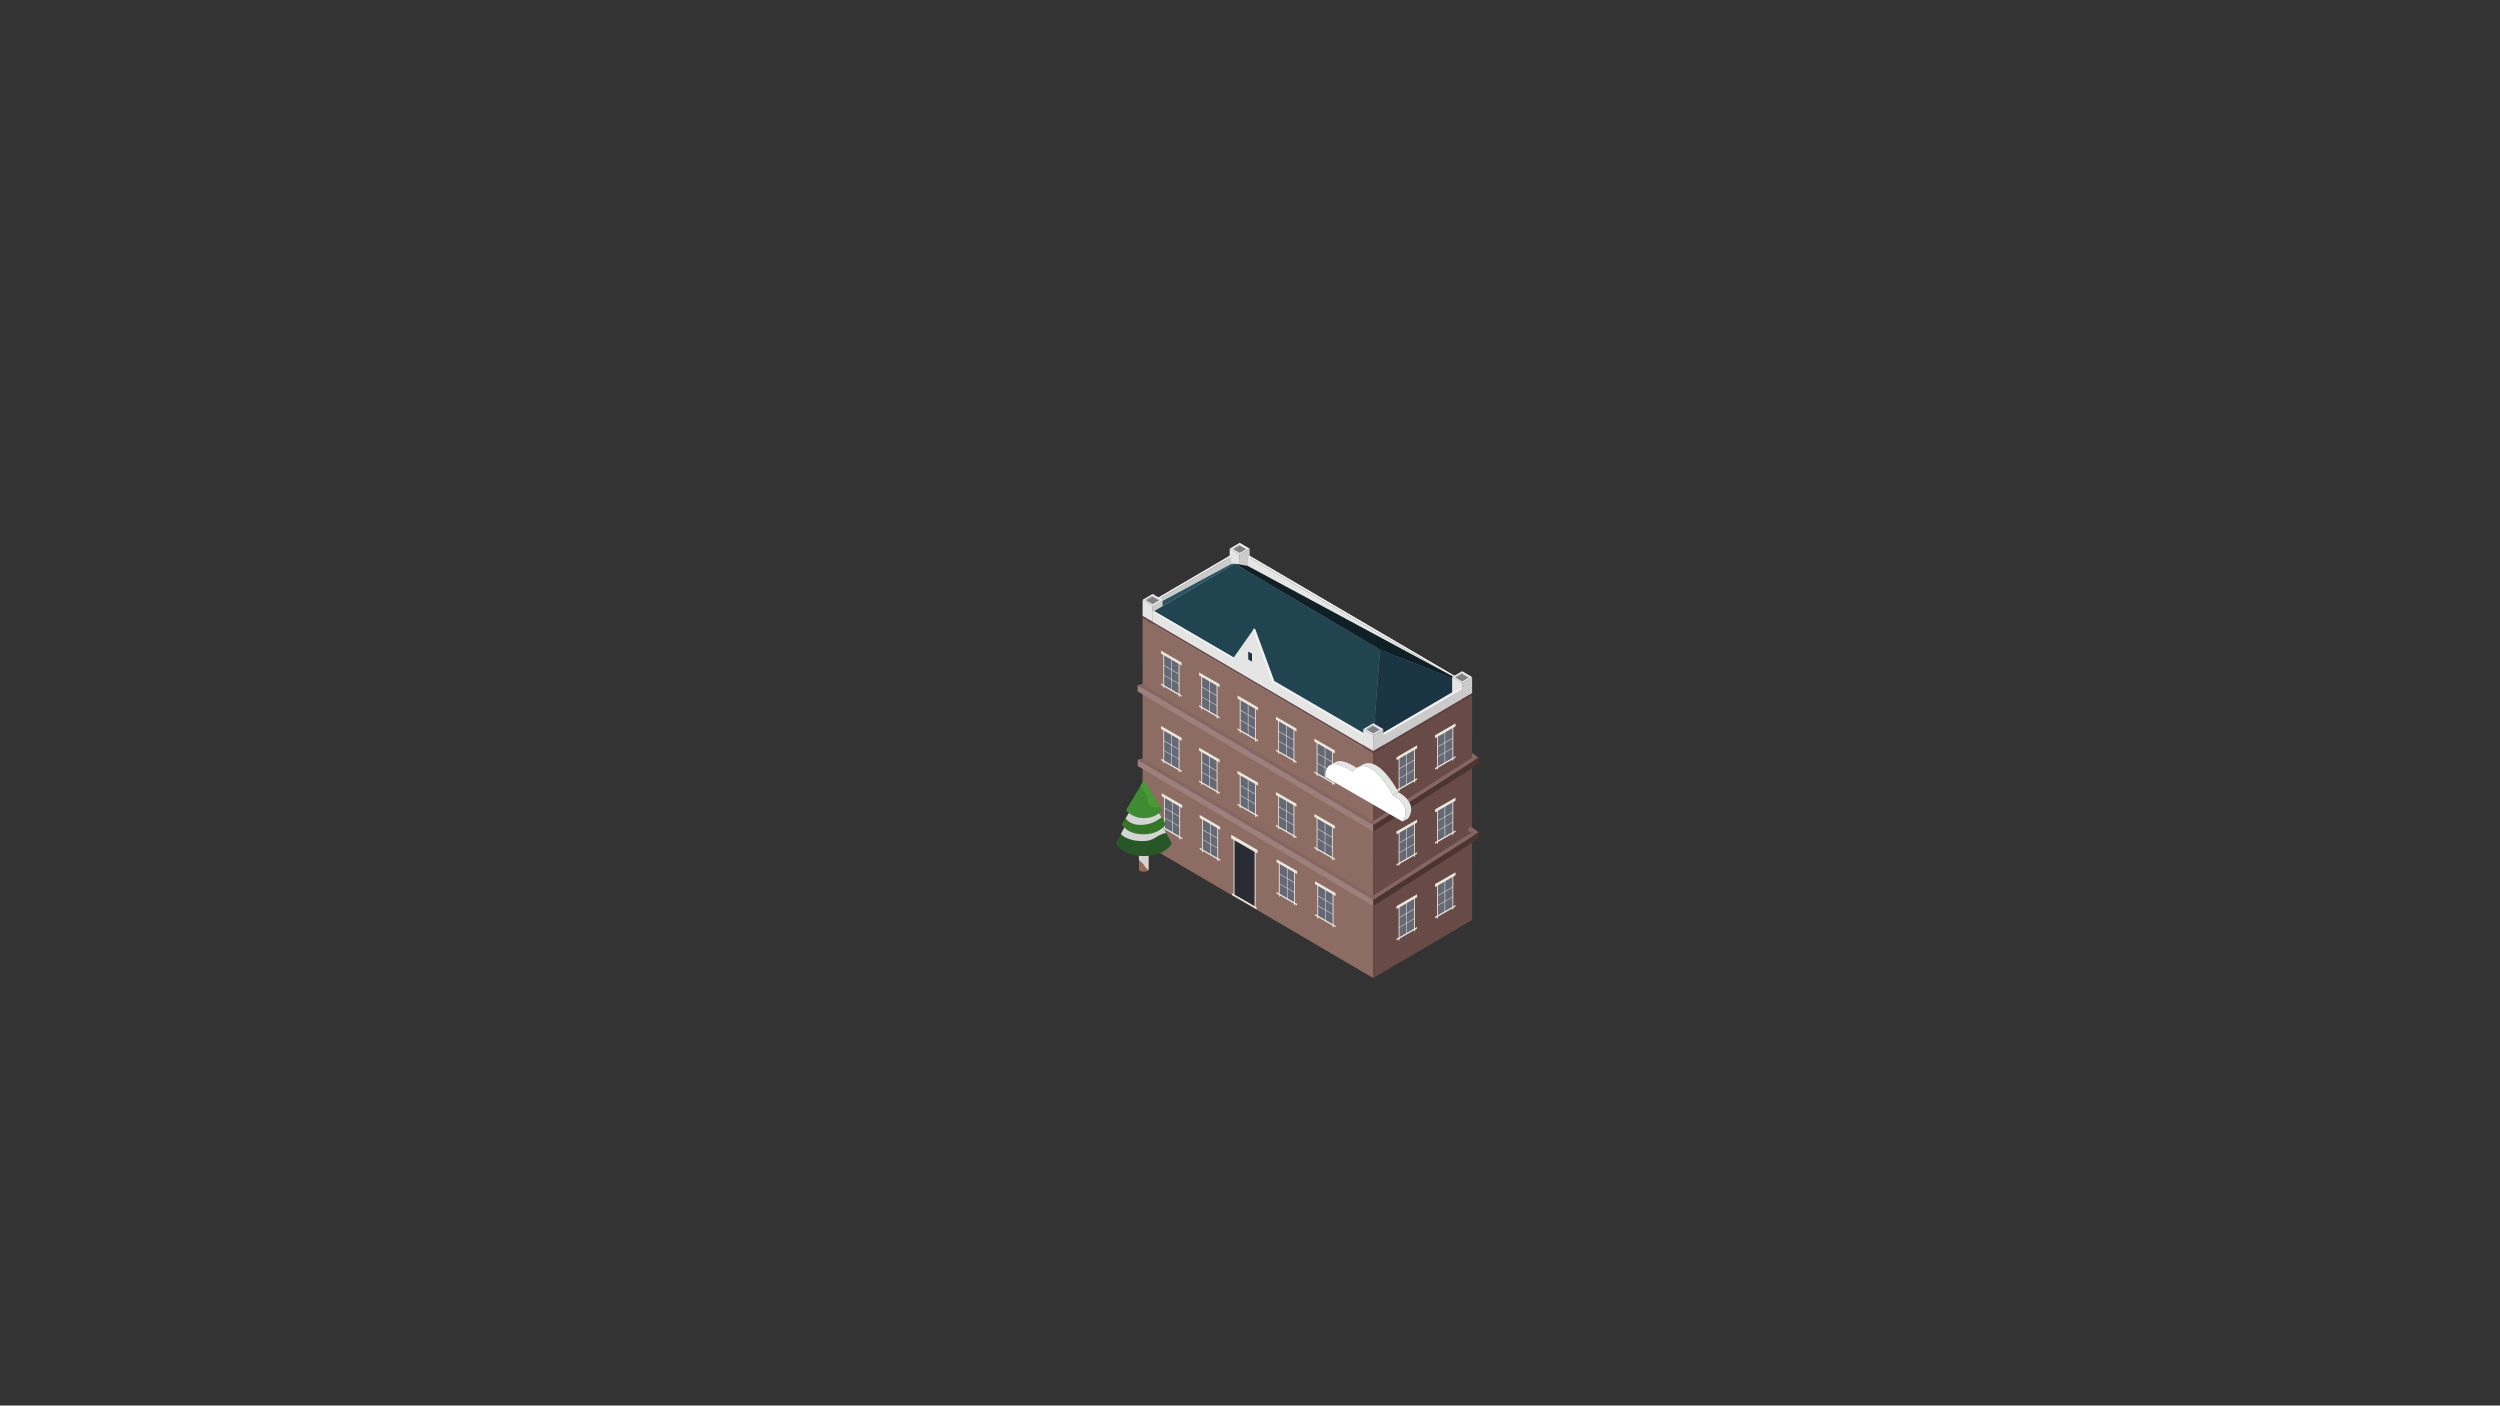 <svg xmlns="http://www.w3.org/2000/svg" viewBox="0 0 1366 768"><rect x="0" y="0" width="1366" height="768" fill="#333333" stroke="none"/><defs><style>.cls-1{isolation:isolate;}.cls-2{fill:#866663;}.cls-3{fill:#8d6d63;}.cls-4{fill:#684a46;}.cls-5{fill:#9f7d75;}.cls-6{fill:#e5e5e5;}.cls-7{fill:#b2b2b2;}.cls-8{fill:#cbcbcb;}.cls-9{fill:#f1f1f1;}.cls-10{fill:gray;}.cls-11{fill:#0f1f26;}.cls-12{fill:#1b3444;}.cls-13{fill:#285360;}.cls-14{fill:#214451;}.cls-15{fill:#593e3c;}.cls-16{fill:#9d807c;}.cls-17{fill:#4c3431;}.cls-18{fill:#656976;}.cls-19{fill:#ebe6dc;}.cls-20,.cls-31{fill:none;}.cls-20{stroke:#ebe6dc;stroke-miterlimit:10;stroke-width:0.17px;}.cls-21{fill:#292c33;}.cls-22{fill:#946b50;}.cls-23{fill:#d4d4d4;mix-blend-mode:multiply;}.cls-24{fill:#7fa51d;}.cls-25{fill:#285727;}.cls-26{fill:#347628;}.cls-27{fill:#3e8b31;}.cls-28{fill:#499b35;}.cls-29{fill:#65cd8f;}.cls-30{fill:#fff;}</style></defs><g class="cls-1"><g id="Laag_1" data-name="Laag 1"><polygon class="cls-2" points="807.94 413.93 803.35 410.78 801.69 413.13 804.16 413.93 806.15 415.09 807.94 413.93"/><polygon class="cls-3" points="624.33 336.56 624.32 460.55 750.35 534.41 750.35 410.4 624.33 336.56"/><polygon class="cls-4" points="804.36 502.7 750.35 534.34 750.3 432.85 750.35 410.39 750.35 410.39 750.35 410.39 755.81 407.19 755.94 407.12 756.42 406.84 804.24 378.82 804.36 378.75 804.36 401.34 804.31 401.37 804.36 502.7"/><polygon class="cls-5" points="624.33 336.56 678.24 304.97 804.36 378.75 750.35 410.4 624.33 336.56"/><polygon class="cls-6" points="745.76 406.57 630.65 339.13 630.65 332.79 745.76 400.23 745.76 406.57"/><polygon class="cls-6" points="755.81 399.77 798.8 374.61 798.8 380.95 755.81 406.11 755.81 399.77"/><polygon class="cls-7" points="673.31 299.8 677.36 302.17 681.41 299.8 677.36 297.43 673.31 299.8"/><polygon class="cls-6" points="671.9 299.8 671.9 308.61 677.36 311.81 677.36 303 671.9 299.8"/><polygon class="cls-8" points="682.82 299.8 682.82 308.61 677.36 311.81 677.36 303 682.82 299.8"/><polygon class="cls-9" points="671.9 299.8 677.36 303 682.82 299.8 677.36 296.6 671.9 299.8"/><polygon class="cls-7" points="677.36 297.43 677.36 297.98 673.78 300.08 673.31 299.8 677.36 297.43"/><polyline class="cls-6" points="677.36 297.43 681.41 299.8 680.93 300.08 677.36 297.98"/><polygon class="cls-10" points="673.78 300.08 677.36 302.17 680.93 300.08 677.36 297.98 673.78 300.08"/><polygon class="cls-6" points="797.01 378 681.91 310.55 681.91 304.21 797.01 371.66 797.01 378"/><polygon class="cls-9" points="681.91 304.21 682.78 303.59 797.88 371.04 797.01 371.66 681.91 304.21"/><polygon class="cls-11" points="801.63 373.81 754.03 355.03 674.63 308 681.68 309.18 801.63 373.81"/><polygon class="cls-12" points="750.35 403.57 754.03 355.03 801.63 373.44 750.35 403.57"/><polygon class="cls-6" points="793.44 369.95 793.44 378.76 798.9 381.95 798.9 373.15 793.44 369.95"/><polygon class="cls-8" points="804.36 369.95 804.36 378.76 798.9 381.95 798.9 373.15 804.36 369.95"/><polygon class="cls-9" points="793.44 369.95 798.9 373.15 804.36 369.95 798.9 366.75 793.44 369.95"/><polygon class="cls-7" points="794.85 369.95 798.9 372.32 802.95 369.95 798.9 367.57 794.85 369.95"/><polygon class="cls-10" points="795.32 370.22 798.9 372.32 802.47 370.22 798.9 368.13 795.32 370.22"/><polygon class="cls-7" points="798.9 367.57 798.9 368.13 795.32 370.22 794.85 369.95 798.9 367.57"/><polygon class="cls-6" points="798.9 367.57 802.95 369.95 802.47 370.22 798.9 368.13 798.9 367.57"/><polygon class="cls-8" points="755.81 401.67 798.9 376.5 798.9 382.85 755.81 408.01 755.81 401.67"/><polygon class="cls-9" points="755.81 401.67 755.81 400.59 798 375.95 798.9 376.5 755.81 401.67"/><polygon class="cls-8" points="629.82 329.31 672.81 304.15 672.81 310.49 629.82 335.65 629.82 329.31"/><polygon class="cls-9" points="629.82 329.31 629.82 328.23 671.91 303.59 672.81 304.15 629.82 329.31"/><polygon class="cls-13" points="674.63 308 630.65 333.93 630.43 330.94 672.81 308.15 674.63 308 674.63 308"/><polygon class="cls-6" points="624.32 327.74 624.32 336.55 629.78 339.75 629.79 330.94 624.32 327.74"/><polygon class="cls-8" points="635.25 327.74 635.25 336.55 629.79 339.75 629.79 330.94 635.25 327.74"/><polygon class="cls-9" points="624.32 327.74 629.79 330.94 635.25 327.74 629.78 324.54 624.32 327.74"/><polygon class="cls-7" points="625.74 327.74 629.79 330.11 633.83 327.74 629.78 325.37 625.74 327.74"/><polygon class="cls-10" points="626.21 328.01 629.79 330.11 633.36 328.01 629.78 325.92 626.21 328.01"/><polygon class="cls-7" points="629.78 325.37 629.78 325.92 626.21 328.01 625.74 327.74 629.78 325.37"/><polyline class="cls-6" points="629.78 325.37 633.83 327.74 633.36 328.01 629.78 325.92"/><polygon class="cls-14" points="754.03 355.03 674.63 308 630.65 333.93 750.35 403.57 754.03 355.03"/><polygon class="cls-9" points="629.79 334.55 630.65 333.93 745.76 401.37 744.89 402 629.79 334.55"/><polygon class="cls-6" points="744.89 398.39 744.89 407.19 750.35 410.39 750.35 401.59 744.89 398.39"/><polygon class="cls-8" points="755.81 398.39 755.81 407.19 750.35 410.39 750.35 401.59 755.81 398.39"/><polygon class="cls-9" points="744.89 398.39 750.35 401.59 755.81 398.39 750.35 395.19 744.89 398.39"/><polygon class="cls-7" points="746.3 398.39 750.35 400.76 754.4 398.39 750.35 396.01 746.3 398.39"/><polygon class="cls-10" points="746.77 398.66 750.35 400.76 753.92 398.66 750.35 396.57 746.77 398.66"/><polygon class="cls-7" points="750.35 396.01 750.35 396.57 746.77 398.66 746.3 398.39 750.35 396.01"/><polygon class="cls-6" points="750.35 396.01 754.4 398.39 753.92 398.66 750.35 396.57 750.35 396.01"/><polygon class="cls-6" points="685.75 343.43 674.39 359.57 696.43 372.49 685.75 343.43"/><polygon class="cls-6" points="744.89 408.34 629.78 340.89 629.79 334.55 744.89 402 744.89 408.34"/><polygon class="cls-6" points="684.67 344.24 673.32 360.38 695.36 373.3 684.67 344.24"/><polygon class="cls-9" points="695.22 373.02 696.21 372.49 685.52 343.43 684.53 343.96 695.22 373.02"/><polygon class="cls-12" points="684.09 361.51 682.05 360.33 682.05 356.02 684.09 357.2 684.09 361.51"/><polygon class="cls-4" points="750.35 411.54 624.33 337.7 624.33 336.55 750.35 410.4 750.35 411.54"/><polygon class="cls-15" points="750.35 411.54 804.36 379.9 804.36 378.75 750.35 410.4 750.35 411.54"/><polygon class="cls-16" points="621.6 374.32 621.59 377.76 750.32 454.31 750.31 450.85 621.6 374.32"/><polyline class="cls-17" points="750.38 454.29 750.32 454.31 750.32 450.85 750.36 450.82 804.42 416.19 806.15 415.09 807.94 413.93 807.96 417.38"/><polygon class="cls-2" points="806.15 415.09 804.42 416.19 750.36 450.82 750.32 450.85 750.32 448.57 750.36 448.54 804.42 413.92 804.42 413.91 804.43 413.91 806.15 415.09"/><polygon class="cls-2" points="750.32 448.57 750.32 450.85 750.31 450.85 621.6 374.31 624.39 373.7 705.8 422.1 750.31 448.57 750.32 448.57"/><polygon class="cls-2" points="807.99 454.7 803.39 451.55 801.74 453.89 804.37 454.75 806.19 455.86 807.99 454.7"/><polygon class="cls-16" points="621.64 415.08 621.64 418.53 750.36 495.08 750.36 491.62 621.64 415.08"/><polyline class="cls-17" points="750.42 495.06 750.37 495.08 750.37 491.62 750.41 491.59 804.46 456.96 806.19 455.86 807.99 454.7 808 458.15"/><polygon class="cls-2" points="806.19 455.86 804.46 456.96 750.41 491.59 750.37 491.62 750.37 489.33 750.41 489.31 804.46 454.69 804.46 454.68 804.48 454.68 806.19 455.86"/><polygon class="cls-2" points="750.37 489.33 750.37 491.62 750.35 491.62 621.65 415.08 624.43 414.47 705.85 462.87 750.35 489.33 750.37 489.33"/><polygon class="cls-18" points="644.18 420.63 635.86 415.82 635.86 398.33 644.18 403.14 644.18 420.63"/><path class="cls-19" d="M644.24,421.94a.49.49,0,0,1-.23-.4V403c0-.15.1-.21.23-.13a.49.49,0,0,1,.23.4v18.52C644.47,422,644.37,422,644.24,421.94Z"/><polygon class="cls-20" points="640.27 418.37 640.15 418.3 640.15 400.81 640.27 400.88 640.27 418.37"/><path class="cls-19" d="M635.87,417.11a.49.49,0,0,1-.23-.4V398.19c0-.15.1-.21.23-.13a.49.49,0,0,1,.23.4V417C636.1,417.12,636,417.18,635.87,417.11Z"/><polygon class="cls-19" points="645.63 421.88 634.4 415.39 634.4 414.57 645.63 421.05 645.63 421.88"/><line class="cls-19" x1="635" y1="397.83" x2="645.04" y2="403.64"/><polygon class="cls-19" points="645.63 404.8 634.4 398.32 634.4 396.67 645.63 403.15 645.63 404.8"/><polygon class="cls-20" points="644.01 409.45 635.88 404.76 635.88 404.65 644.01 409.34 644.01 409.45"/><polygon class="cls-20" points="644.32 414.95 636.11 410.21 636.11 410.12 644.32 414.86 644.32 414.95"/><polygon class="cls-18" points="664.93 432.48 656.61 427.68 656.61 410.19 664.94 415 664.93 432.48"/><path class="cls-19" d="M665,433.8a.52.52,0,0,1-.23-.4V414.88c0-.15.11-.21.23-.13a.5.5,0,0,1,.24.4v18.52C665.22,433.81,665.12,433.87,665,433.8Z"/><polygon class="cls-20" points="661.03 430.23 660.91 430.16 660.91 412.67 661.03 412.74 661.03 430.23"/><path class="cls-19" d="M656.62,429a.52.52,0,0,1-.23-.4V410.05c0-.15.11-.21.23-.14a.52.52,0,0,1,.23.4v18.52C656.85,429,656.75,429,656.62,429Z"/><polygon class="cls-19" points="666.39 433.74 655.16 427.25 655.16 426.43 666.39 432.91 666.39 433.74"/><line class="cls-19" x1="655.75" y1="409.69" x2="665.8" y2="415.49"/><polygon class="cls-19" points="666.39 416.66 655.16 410.18 655.16 408.52 666.39 415.01 666.39 416.66"/><polygon class="cls-20" points="664.76 421.31 656.64 416.62 656.64 416.5 664.76 421.19 664.76 421.31"/><polygon class="cls-20" points="665.07 426.8 656.86 422.06 656.86 421.98 665.07 426.71 665.07 426.8"/><polygon class="cls-18" points="685.95 445.14 677.62 440.33 677.62 422.84 685.95 427.65 685.95 445.14"/><path class="cls-19" d="M686,446.45a.52.52,0,0,1-.23-.4V427.53a.14.14,0,0,1,.23-.13.49.49,0,0,1,.23.4v18.52C686.23,446.47,686.13,446.53,686,446.45Z"/><polygon class="cls-20" points="682.04 442.88 681.92 442.81 681.92 425.32 682.04 425.39 682.04 442.88"/><path class="cls-19" d="M677.63,441.62a.49.49,0,0,1-.23-.4V422.7c0-.15.1-.21.23-.13a.49.49,0,0,1,.23.4v18.52C677.86,441.64,677.76,441.7,677.63,441.62Z"/><polygon class="cls-19" points="687.4 446.39 676.17 439.9 676.17 439.08 687.4 445.56 687.4 446.39"/><line class="cls-19" x1="676.76" y1="422.35" x2="686.81" y2="428.15"/><polygon class="cls-19" points="687.4 429.31 676.17 422.83 676.17 421.18 687.4 427.66 687.4 429.31"/><polygon class="cls-20" points="685.77 433.96 677.65 429.27 677.65 429.16 685.77 433.85 685.77 433.96"/><polygon class="cls-20" points="686.08 439.46 677.87 434.72 677.87 434.63 686.08 439.37 686.08 439.46"/><polygon class="cls-18" points="706.95 456.71 698.63 451.9 698.63 434.41 706.96 439.22 706.95 456.71"/><path class="cls-19" d="M707,458a.49.49,0,0,1-.23-.4V439.1c0-.15.11-.21.23-.13a.49.49,0,0,1,.23.4v18.52C707.24,458,707.14,458.1,707,458Z"/><polygon class="cls-20" points="703.05 454.45 702.93 454.38 702.93 436.89 703.05 436.96 703.05 454.45"/><path class="cls-19" d="M698.64,453.19a.49.49,0,0,1-.23-.4V434.27c0-.15.1-.21.23-.14a.53.53,0,0,1,.23.41v18.52C698.87,453.2,698.77,453.26,698.64,453.19Z"/><polygon class="cls-19" points="708.41 457.96 697.18 451.47 697.18 450.65 708.41 457.13 708.41 457.96"/><line class="cls-19" x1="697.77" y1="433.91" x2="707.82" y2="439.71"/><polygon class="cls-19" points="708.41 440.88 697.18 434.4 697.18 432.75 708.41 439.23 708.41 440.88"/><polygon class="cls-20" points="706.78 445.53 698.66 440.84 698.66 440.73 706.78 445.42 706.78 445.53"/><polygon class="cls-20" points="707.09 451.02 698.88 446.29 698.88 446.2 707.09 450.94 707.09 451.02"/><polygon class="cls-18" points="727.96 468.7 719.64 463.9 719.64 446.41 727.97 451.22 727.96 468.7"/><path class="cls-19" d="M728,470a.49.49,0,0,1-.23-.4V451.1c0-.15.11-.21.23-.13a.49.49,0,0,1,.23.4v18.52C728.25,470,728.15,470.1,728,470Z"/><polygon class="cls-20" points="724.06 466.45 723.94 466.38 723.94 448.89 724.06 448.96 724.06 466.45"/><path class="cls-19" d="M719.65,465.19a.49.49,0,0,1-.23-.4V446.27c0-.15.1-.21.23-.14a.52.52,0,0,1,.23.4v18.53C719.88,465.2,719.78,465.26,719.65,465.19Z"/><polygon class="cls-19" points="729.42 469.96 718.18 463.47 718.19 462.65 729.42 469.13 729.42 469.96"/><line class="cls-19" x1="718.78" y1="445.91" x2="728.83" y2="451.71"/><polygon class="cls-19" points="729.42 452.88 718.19 446.4 718.19 444.75 729.42 451.23 729.42 452.88"/><polygon class="cls-20" points="727.79 457.53 719.67 452.84 719.67 452.73 727.79 457.42 727.79 457.53"/><polygon class="cls-20" points="728.1 463.02 719.89 458.29 719.89 458.2 728.1 462.94 728.1 463.02"/><polygon class="cls-18" points="644.18 379.48 635.86 374.67 635.86 357.18 644.18 361.99 644.18 379.48"/><path class="cls-19" d="M644.24,380.79a.49.49,0,0,1-.23-.4V361.87c0-.14.1-.2.23-.13a.49.49,0,0,1,.23.4v18.52C644.47,380.81,644.37,380.87,644.24,380.79Z"/><polygon class="cls-20" points="640.27 377.22 640.15 377.15 640.15 359.67 640.27 359.73 640.27 377.22"/><path class="cls-19" d="M635.87,376a.49.49,0,0,1-.23-.4V357c0-.15.1-.21.23-.13a.49.49,0,0,1,.23.4v18.52C636.1,376,636,376,635.87,376Z"/><polygon class="cls-19" points="645.63 380.73 634.4 374.25 634.4 373.42 645.63 379.9 645.63 380.73"/><line class="cls-19" x1="635" y1="356.69" x2="645.04" y2="362.49"/><polygon class="cls-19" points="645.63 363.65 634.4 357.17 634.4 355.52 645.63 362 645.63 363.65"/><polygon class="cls-20" points="644.01 368.3 635.88 363.61 635.88 363.5 644.01 368.19 644.01 368.3"/><polygon class="cls-20" points="644.32 373.8 636.11 369.06 636.11 368.97 644.32 373.71 644.32 373.8"/><polygon class="cls-18" points="664.93 391.34 656.61 386.53 656.61 369.04 664.94 373.85 664.93 391.34"/><path class="cls-19" d="M665,392.65a.52.52,0,0,1-.23-.4V373.73c0-.15.11-.21.23-.13a.5.5,0,0,1,.24.4v18.52C665.22,392.67,665.12,392.73,665,392.65Z"/><polygon class="cls-20" points="661.03 389.08 660.91 389.01 660.91 371.52 661.03 371.59 661.03 389.08"/><path class="cls-19" d="M656.62,387.82a.49.49,0,0,1-.23-.4V368.9c0-.15.11-.21.23-.14a.53.53,0,0,1,.23.41v18.52C656.85,387.83,656.75,387.89,656.62,387.82Z"/><polygon class="cls-19" points="666.39 392.59 655.16 386.1 655.16 385.28 666.39 391.76 666.39 392.59"/><line class="cls-19" x1="655.75" y1="368.54" x2="665.8" y2="374.34"/><polygon class="cls-19" points="666.39 375.51 655.16 369.03 655.16 367.38 666.39 373.86 666.39 375.51"/><polygon class="cls-20" points="664.76 380.16 656.64 375.47 656.64 375.36 664.76 380.05 664.76 380.16"/><polygon class="cls-20" points="665.07 385.65 656.86 380.92 656.86 380.83 665.07 385.56 665.07 385.65"/><polygon class="cls-18" points="685.95 403.99 677.62 399.18 677.62 381.69 685.95 386.5 685.95 403.99"/><path class="cls-19" d="M686,405.31a.56.56,0,0,1-.23-.41V386.38a.14.14,0,0,1,.23-.13.49.49,0,0,1,.23.4v18.52C686.23,405.32,686.13,405.38,686,405.31Z"/><polygon class="cls-20" points="682.04 401.73 681.92 401.67 681.92 384.18 682.04 384.24 682.04 401.73"/><path class="cls-19" d="M677.63,400.47a.49.49,0,0,1-.23-.4V381.55c0-.15.1-.21.23-.13a.49.49,0,0,1,.23.4v18.52C677.86,400.49,677.76,400.55,677.63,400.47Z"/><polygon class="cls-19" points="687.4 405.24 676.17 398.76 676.17 397.93 687.4 404.42 687.4 405.24"/><line class="cls-19" x1="676.76" y1="381.2" x2="686.81" y2="387"/><polygon class="cls-19" points="687.4 388.17 676.17 381.68 676.17 380.03 687.4 386.51 687.4 388.17"/><polygon class="cls-20" points="685.77 392.81 677.65 388.12 677.65 388.01 685.77 392.7 685.77 392.81"/><polygon class="cls-20" points="686.08 398.31 677.87 393.57 677.87 393.48 686.08 398.22 686.08 398.31"/><polygon class="cls-18" points="706.95 415.56 698.63 410.75 698.63 393.26 706.96 398.07 706.95 415.56"/><path class="cls-19" d="M707,416.87a.49.49,0,0,1-.23-.4V398c0-.15.11-.21.23-.13a.49.49,0,0,1,.23.4v18.52C707.24,416.89,707.14,417,707,416.87Z"/><polygon class="cls-20" points="703.05 413.3 702.93 413.23 702.93 395.74 703.05 395.81 703.05 413.3"/><path class="cls-19" d="M698.64,412a.49.49,0,0,1-.23-.4V393.12c0-.15.1-.21.23-.13a.49.49,0,0,1,.23.4v18.52C698.87,412.05,698.77,412.11,698.64,412Z"/><polygon class="cls-19" points="708.41 416.81 697.18 410.32 697.18 409.5 708.41 415.98 708.41 416.81"/><line class="cls-19" x1="697.77" y1="392.76" x2="707.82" y2="398.57"/><polygon class="cls-19" points="708.41 399.73 697.18 393.25 697.18 391.6 708.41 398.08 708.41 399.73"/><polygon class="cls-20" points="706.78 404.38 698.66 399.69 698.66 399.58 706.78 404.27 706.78 404.38"/><polygon class="cls-20" points="707.09 409.88 698.88 405.14 698.88 405.05 707.09 409.79 707.09 409.88"/><polygon class="cls-18" points="727.96 427.56 719.64 422.75 719.64 405.26 727.97 410.07 727.96 427.56"/><path class="cls-19" d="M728,428.87a.49.49,0,0,1-.23-.4V410c0-.15.11-.21.23-.13a.49.49,0,0,1,.23.4v18.52C728.25,428.89,728.15,429,728,428.87Z"/><polygon class="cls-20" points="724.06 425.3 723.94 425.23 723.94 407.74 724.06 407.81 724.06 425.3"/><path class="cls-19" d="M719.65,424a.49.49,0,0,1-.23-.4V405.12c0-.15.1-.21.23-.13a.49.49,0,0,1,.23.4v18.52C719.88,424.05,719.78,424.11,719.65,424Z"/><polygon class="cls-19" points="729.42 428.81 718.18 422.32 718.19 421.5 729.42 427.98 729.42 428.81"/><line class="cls-19" x1="718.78" y1="404.76" x2="728.83" y2="410.56"/><polygon class="cls-19" points="729.42 411.73 718.19 405.25 718.19 403.6 729.42 410.08 729.42 411.73"/><polygon class="cls-20" points="727.79 416.38 719.67 411.69 719.67 411.58 727.79 416.27 727.79 416.38"/><polygon class="cls-20" points="728.1 421.88 719.89 417.14 719.89 417.05 728.1 421.79 728.1 421.88"/><polygon class="cls-18" points="644.53 457.38 636.21 452.57 636.21 435.08 644.53 439.89 644.53 457.38"/><path class="cls-19" d="M644.59,458.69a.49.49,0,0,1-.23-.4V439.77c0-.15.11-.21.23-.13a.49.49,0,0,1,.23.4v18.52C644.82,458.71,644.72,458.77,644.59,458.69Z"/><polygon class="cls-20" points="640.63 455.12 640.51 455.05 640.51 437.56 640.63 437.63 640.63 455.12"/><path class="cls-19" d="M636.22,453.86a.49.49,0,0,1-.23-.4V434.94c0-.15.1-.21.23-.14a.52.52,0,0,1,.23.4v18.53C636.45,453.87,636.35,453.93,636.22,453.86Z"/><polygon class="cls-19" points="645.99 458.63 634.76 452.14 634.76 451.32 645.99 457.8 645.99 458.63"/><line class="cls-19" x1="635.35" y1="434.58" x2="645.4" y2="440.38"/><polygon class="cls-19" points="645.99 441.55 634.76 435.07 634.76 433.42 645.99 439.9 645.99 441.55"/><polygon class="cls-20" points="644.36 446.2 636.24 441.51 636.24 441.4 644.36 446.09 644.36 446.2"/><polygon class="cls-20" points="644.67 451.69 636.46 446.95 636.46 446.87 644.67 451.61 644.67 451.69"/><polygon class="cls-18" points="665.29 469.23 656.96 464.43 656.97 446.94 665.29 451.74 665.29 469.23"/><path class="cls-19" d="M665.35,470.55a.49.49,0,0,1-.23-.4V451.63c0-.15.1-.21.23-.14a.52.52,0,0,1,.23.4v18.53A.14.14,0,0,1,665.35,470.55Z"/><polygon class="cls-20" points="661.38 466.98 661.26 466.91 661.26 449.42 661.38 449.49 661.38 466.98"/><path class="cls-19" d="M657,465.72a.54.54,0,0,1-.24-.4V446.8c0-.15.1-.21.23-.14a.54.54,0,0,1,.23.4v18.52C657.21,465.73,657.1,465.79,657,465.72Z"/><polygon class="cls-19" points="666.74 470.49 655.51 464 655.51 463.18 666.74 469.66 666.74 470.49"/><line class="cls-19" x1="656.1" y1="446.44" x2="666.15" y2="452.24"/><polygon class="cls-19" points="666.74 453.41 655.51 446.92 655.51 445.27 666.74 451.76 666.74 453.41"/><polygon class="cls-20" points="665.12 458.06 656.99 453.37 656.99 453.25 665.12 457.94 665.12 458.06"/><polygon class="cls-20" points="665.43 463.55 657.22 458.81 657.22 458.72 665.43 463.46 665.43 463.55"/><polygon class="cls-21" points="685.77 495.33 674.05 488.56 674.05 457.87 685.78 464.64 685.77 495.33"/><path class="cls-19" d="M685.81,496.34a.77.77,0,0,1-.28-.6v-30.4c0-.24.12-.36.27-.28a.74.74,0,0,1,.28.6v30.4C686.09,496.3,686,496.43,685.81,496.34Z"/><path class="cls-19" d="M674.25,489.17a.74.74,0,0,1-.28-.6V457.93c0-.25.13-.37.28-.28a.74.74,0,0,1,.28.6v30.64C674.52,489.13,674.4,489.26,674.25,489.17Z"/><polygon class="cls-19" points="686.65 496.82 673.17 489.05 673.17 488.06 686.65 495.83 686.65 496.82"/><line class="cls-19" x1="673.46" y1="457.53" x2="686.36" y2="464.98"/><polygon class="cls-19" points="687.12 466.41 672.7 458.08 672.7 456.1 687.12 464.43 687.12 466.41"/><polygon class="cls-18" points="707.31 493.45 698.98 488.65 698.98 471.16 707.31 475.96 707.31 493.45"/><path class="cls-19" d="M707.37,494.77a.5.5,0,0,1-.24-.4V475.85c0-.15.1-.21.23-.13a.52.52,0,0,1,.23.4v18.52A.14.14,0,0,1,707.37,494.77Z"/><polygon class="cls-20" points="703.4 491.2 703.28 491.13 703.28 473.64 703.4 473.71 703.4 491.2"/><path class="cls-19" d="M699,489.94a.55.55,0,0,1-.23-.4V471c0-.15.11-.21.24-.14a.55.55,0,0,1,.23.4V489.8C699.23,490,699.12,490,699,489.94Z"/><polygon class="cls-19" points="708.76 494.71 697.53 488.22 697.53 487.4 708.76 493.88 708.76 494.71"/><line class="cls-19" x1="698.12" y1="470.66" x2="708.17" y2="476.46"/><polygon class="cls-19" points="708.76 477.63 697.53 471.14 697.53 469.5 708.76 475.98 708.76 477.63"/><polygon class="cls-20" points="707.13 482.28 699.01 477.59 699.01 477.48 707.13 482.17 707.13 482.28"/><polygon class="cls-20" points="707.45 487.77 699.24 483.03 699.24 482.94 707.45 487.68 707.45 487.77"/><polygon class="cls-18" points="728.32 505.45 719.99 500.65 719.99 483.16 728.32 487.96 728.32 505.45"/><path class="cls-19" d="M728.38,506.77a.5.5,0,0,1-.24-.4V487.85c0-.15.1-.21.23-.13a.52.52,0,0,1,.23.4v18.52A.14.14,0,0,1,728.38,506.77Z"/><polygon class="cls-20" points="724.41 503.2 724.29 503.13 724.29 485.64 724.41 485.71 724.41 503.2"/><path class="cls-19" d="M720,501.94a.55.55,0,0,1-.23-.4V483c0-.15.11-.21.24-.14a.55.55,0,0,1,.23.4V501.8C720.24,502,720.13,502,720,501.94Z"/><polygon class="cls-19" points="729.77 506.71 718.54 500.22 718.54 499.4 729.77 505.88 729.77 506.71"/><line class="cls-19" x1="719.13" y1="482.66" x2="729.18" y2="488.46"/><polygon class="cls-19" points="729.77 489.63 718.54 483.14 718.54 481.49 729.77 487.98 729.77 489.63"/><polygon class="cls-20" points="728.14 494.28 720.02 489.59 720.02 489.48 728.14 494.16 728.14 494.28"/><polygon class="cls-20" points="728.46 499.77 720.25 495.03 720.25 494.94 728.46 499.68 728.46 499.77"/><polygon class="cls-18" points="785.53 459.76 793.85 454.95 793.85 437.46 785.52 442.27 785.53 459.76"/><path class="cls-19" d="M785.47,461.07a.49.49,0,0,0,.23-.4V442.15a.14.14,0,0,0-.23-.13.49.49,0,0,0-.23.4v18.52C785.24,461.09,785.34,461.15,785.47,461.07Z"/><polygon class="cls-20" points="789.43 457.5 789.55 457.43 789.55 439.94 789.43 440.01 789.43 457.5"/><path class="cls-19" d="M793.84,456.24a.49.49,0,0,0,.23-.4V437.32c0-.15-.1-.21-.23-.13a.49.49,0,0,0-.23.4v18.52C793.61,456.26,793.71,456.32,793.84,456.24Z"/><polygon class="cls-19" points="784.07 461.01 795.3 454.53 795.3 453.7 784.07 460.19 784.07 461.01"/><line class="cls-19" x1="794.71" y1="436.97" x2="784.66" y2="442.77"/><polygon class="cls-19" points="784.07 443.93 795.3 437.45 795.3 435.8 784.07 442.28 784.07 443.93"/><polygon class="cls-20" points="785.7 448.58 793.82 443.89 793.82 443.78 785.7 448.47 785.7 448.58"/><polygon class="cls-20" points="785.39 454.08 793.6 449.34 793.6 449.25 785.39 453.99 785.39 454.08"/><polygon class="cls-18" points="764.52 471.76 772.84 466.95 772.84 449.46 764.52 454.27 764.52 471.76"/><path class="cls-19" d="M764.46,473.07a.49.49,0,0,0,.23-.4V454.15c0-.14-.1-.2-.23-.13a.49.49,0,0,0-.23.4v18.52C764.23,473.09,764.33,473.15,764.46,473.07Z"/><polygon class="cls-20" points="768.42 469.5 768.54 469.43 768.54 451.94 768.42 452.01 768.42 469.5"/><path class="cls-19" d="M772.83,468.24a.49.49,0,0,0,.23-.4V449.32c0-.15-.1-.21-.23-.13a.49.49,0,0,0-.23.4v18.52C772.6,468.26,772.7,468.31,772.83,468.24Z"/><polygon class="cls-19" points="763.06 473.01 774.29 466.52 774.29 465.7 763.06 472.19 763.06 473.01"/><line class="cls-19" x1="773.7" y1="448.97" x2="763.65" y2="454.77"/><polygon class="cls-19" points="763.06 455.93 774.29 449.45 774.29 447.8 763.06 454.28 763.06 455.93"/><polygon class="cls-20" points="764.69 460.58 772.81 455.89 772.81 455.78 764.69 460.47 764.69 460.58"/><polygon class="cls-20" points="764.38 466.08 772.59 461.34 772.59 461.25 764.38 465.99 764.38 466.08"/><polygon class="cls-18" points="785.53 419.21 793.85 414.41 793.85 396.92 785.52 401.72 785.53 419.21"/><path class="cls-19" d="M785.47,420.53a.49.49,0,0,0,.23-.4V401.61c0-.15-.11-.21-.23-.14a.53.53,0,0,0-.23.41V420.4C785.24,420.54,785.34,420.6,785.47,420.53Z"/><polygon class="cls-20" points="789.43 416.96 789.55 416.89 789.55 399.4 789.43 399.47 789.43 416.96"/><path class="cls-19" d="M793.84,415.7a.52.52,0,0,0,.23-.4V396.78c0-.15-.1-.21-.23-.14a.52.52,0,0,0-.23.4v18.52C793.61,415.71,793.71,415.77,793.84,415.7Z"/><polygon class="cls-19" points="784.07 420.46 795.3 413.98 795.3 413.16 784.07 419.64 784.07 420.46"/><line class="cls-19" x1="794.71" y1="396.42" x2="784.66" y2="402.22"/><polygon class="cls-19" points="784.07 403.39 795.3 396.9 795.3 395.25 784.07 401.74 784.07 403.39"/><polygon class="cls-20" points="785.7 408.04 793.82 403.35 793.82 403.23 785.7 407.92 785.7 408.04"/><polygon class="cls-20" points="785.39 413.53 793.6 408.79 793.6 408.7 785.39 413.44 785.39 413.53"/><polygon class="cls-18" points="764.52 431.21 772.84 426.41 772.84 408.92 764.52 413.72 764.52 431.21"/><path class="cls-19" d="M764.46,432.53a.49.49,0,0,0,.23-.4V413.61c0-.15-.1-.21-.23-.14a.52.52,0,0,0-.23.4V432.4C764.23,432.54,764.33,432.6,764.46,432.53Z"/><polygon class="cls-20" points="768.42 428.96 768.54 428.89 768.54 411.4 768.42 411.47 768.42 428.96"/><path class="cls-19" d="M772.83,427.7a.52.52,0,0,0,.23-.4V408.78c0-.15-.1-.21-.23-.14a.51.51,0,0,0-.23.4v18.52C772.6,427.71,772.7,427.77,772.83,427.7Z"/><polygon class="cls-19" points="763.06 432.46 774.29 425.98 774.29 425.15 763.06 431.64 763.06 432.46"/><line class="cls-19" x1="773.7" y1="408.42" x2="763.65" y2="414.22"/><polygon class="cls-19" points="763.06 415.39 774.29 408.9 774.29 407.25 763.06 413.74 763.06 415.39"/><polygon class="cls-20" points="764.69 420.04 772.81 415.35 772.81 415.23 764.69 419.92 764.69 420.04"/><polygon class="cls-20" points="764.38 425.53 772.59 420.79 772.59 420.7 764.38 425.44 764.38 425.53"/><polygon class="cls-18" points="785.53 500.56 793.85 495.75 793.85 478.26 785.52 483.07 785.53 500.56"/><path class="cls-19" d="M785.47,501.87a.49.49,0,0,0,.23-.4V483c0-.15-.11-.21-.23-.13a.49.49,0,0,0-.23.4v18.52C785.24,501.89,785.34,502,785.47,501.87Z"/><polygon class="cls-20" points="789.43 498.3 789.55 498.23 789.55 480.74 789.43 480.81 789.43 498.3"/><path class="cls-19" d="M793.84,497a.51.51,0,0,0,.23-.4V478.12c0-.15-.1-.21-.23-.14a.52.52,0,0,0-.23.4v18.53C793.61,497.05,793.71,497.11,793.84,497Z"/><polygon class="cls-19" points="784.07 501.81 795.3 495.32 795.3 494.5 784.07 500.98 784.07 501.81"/><line class="cls-19" x1="794.71" y1="477.76" x2="784.66" y2="483.56"/><polygon class="cls-19" points="784.07 484.73 795.3 478.25 795.3 476.6 784.07 483.08 784.07 484.73"/><polygon class="cls-20" points="785.7 489.38 793.82 484.69 793.82 484.58 785.7 489.27 785.7 489.38"/><polygon class="cls-20" points="785.39 494.88 793.6 490.13 793.6 490.05 785.39 494.79 785.39 494.88"/><polygon class="cls-18" points="764.52 512.55 772.84 507.75 772.84 490.26 764.52 495.07 764.52 512.55"/><path class="cls-19" d="M764.46,513.87a.49.49,0,0,0,.23-.4V495c0-.15-.1-.21-.23-.13a.49.49,0,0,0-.23.4v18.52C764.23,513.88,764.33,513.94,764.46,513.87Z"/><polygon class="cls-20" points="768.42 510.3 768.54 510.23 768.54 492.74 768.42 492.81 768.42 510.3"/><path class="cls-19" d="M772.83,509a.51.51,0,0,0,.23-.4V490.12c0-.15-.1-.21-.23-.14a.52.52,0,0,0-.23.4V508.9C772.6,509.05,772.7,509.11,772.83,509Z"/><polygon class="cls-19" points="763.06 513.81 774.29 507.32 774.29 506.5 763.06 512.98 763.06 513.81"/><line class="cls-19" x1="773.7" y1="489.76" x2="763.65" y2="495.56"/><polygon class="cls-19" points="763.06 496.73 774.29 490.25 774.29 488.6 763.06 495.08 763.06 496.73"/><polygon class="cls-20" points="764.69 501.38 772.81 496.69 772.81 496.58 764.69 501.26 764.69 501.38"/><polygon class="cls-20" points="764.38 506.87 772.59 502.13 772.59 502.05 764.38 506.79 764.38 506.87"/><path class="cls-22" d="M625,461.36h0l-2.65-1v14.91s.14,1,2.65,1,2.64-1,2.64-1V460.34Z"/><path class="cls-23" d="M622.91,470.51c.41.42.91.75,1.35,1.14a5.75,5.75,0,0,1,1,1.22,8.16,8.16,0,0,0,1.8,2.2,2.12,2.12,0,0,0,.51.28l0-.1V460.34l-2.64,1h0l-2.65-1v9.25A2.46,2.46,0,0,0,622.91,470.51Z"/><polygon class="cls-24" points="625 454.29 615.45 450 625 445.82 634.55 450 625 454.29"/><path class="cls-25" d="M634.55,450,625,454.29,615.45,450l-5.73,10.9s3.39,6.86,15.28,6.86,15.27-6.87,15.27-6.87Z"/><path class="cls-23" d="M615.42,457.82a19.14,19.14,0,0,0,6.31,1.62,19.68,19.68,0,0,0,6-.23c2.7-.57,4.72-2.59,7.29-3.48.72-.25,1.43-.47,2.12-.75l-2.62-5L625,454.29,615.45,450l-3,5.69A9.11,9.11,0,0,0,615.42,457.82Z"/><polygon class="cls-24" points="625 444.77 618.32 441.77 625 438.85 631.67 441.77 625 444.77"/><path class="cls-26" d="M631.67,441.77l-6.67,3-6.68-3L613,450.32s2.44,5.63,12,5.54c9-.09,12-5.54,12-5.54Z"/><path class="cls-23" d="M617.82,449.53c2.76,1.43,6.1,1.4,9.08.81a16,16,0,0,0,5.12-2c.91-.54,1.8-1.13,2.68-1.72l-3-4.86-6.67,3-6.68-3L615,447.15A8.63,8.63,0,0,0,617.82,449.53Z"/><path class="cls-27" d="M625,426.36l-9.74,16.24S618.17,447,625,447c7.42,0,9.73-4.38,9.73-4.38Z"/><path class="cls-28" d="M624.11,431.07a10.73,10.73,0,0,0,1.3,1.84,8.29,8.29,0,0,1,1,1.41c.62,1.22.57,2.62,1,3.92a3.54,3.54,0,0,0,2.83,2.84,10.37,10.37,0,0,0,3.46-.25L625,426.36l-1.72,2.86A12.39,12.39,0,0,0,624.11,431.07Z"/><path class="cls-6" d="M769.35,447.24l-3,1.65a8.56,8.56,0,0,0,1.33-2.62c.88-2.84.77-7.53-6.59-11.78l3-1.65C775.64,439.5,769.35,447.24,769.35,447.24Z"/><path class="cls-6" d="M764.09,432.84l-3,1.65s-9.18-17.93-17.91-15.7a6.25,6.25,0,0,0-1,.35l2.4-1.35.07,0C753.8,412.73,764.09,432.84,764.09,432.84Z"/><path class="cls-29" d="M767.68,446.27l-40.5-23.38a8.92,8.92,0,0,1,1.28-5.34c4.36-.44,10.48,4.16,10.48,4.16a10.29,10.29,0,0,1,2.37-2.11l.64.45a10.54,10.54,0,0,1,1.23-1.26c8.73-2.23,17.91,15.7,17.91,15.7C768.45,438.74,768.56,443.43,767.68,446.27Z"/><path class="cls-30" d="M767.68,446.27a8.56,8.56,0,0,1-1.33,2.62h0l-42.17-24.34c0-4.06,1.23-6,3-6.7h0a4.45,4.45,0,0,1,1.27-.3c4.36-.44,10.48,4.16,10.48,4.16a10.29,10.29,0,0,1,2.37-2.11,8.07,8.07,0,0,1,.87-.46h0a6.25,6.25,0,0,1,1-.35c8.73-2.23,17.91,15.7,17.91,15.7C768.45,438.74,768.56,443.43,767.68,446.27Z"/><path class="cls-6" d="M741.31,419.6a10.29,10.29,0,0,0-2.37,2.11s-6.12-4.6-10.48-4.16a4.45,4.45,0,0,0-1.27.3l2.3-1.29C733,414.28,739.29,418.23,741.31,419.6Z"/><line class="cls-31" x1="729.93" y1="416.31" x2="729.49" y2="416.56"/><line class="cls-31" x1="727.19" y1="417.85" x2="727.18" y2="417.85"/><line class="cls-31" x1="742.18" y1="419.14" x2="742.18" y2="419.14"/></g></g></svg>